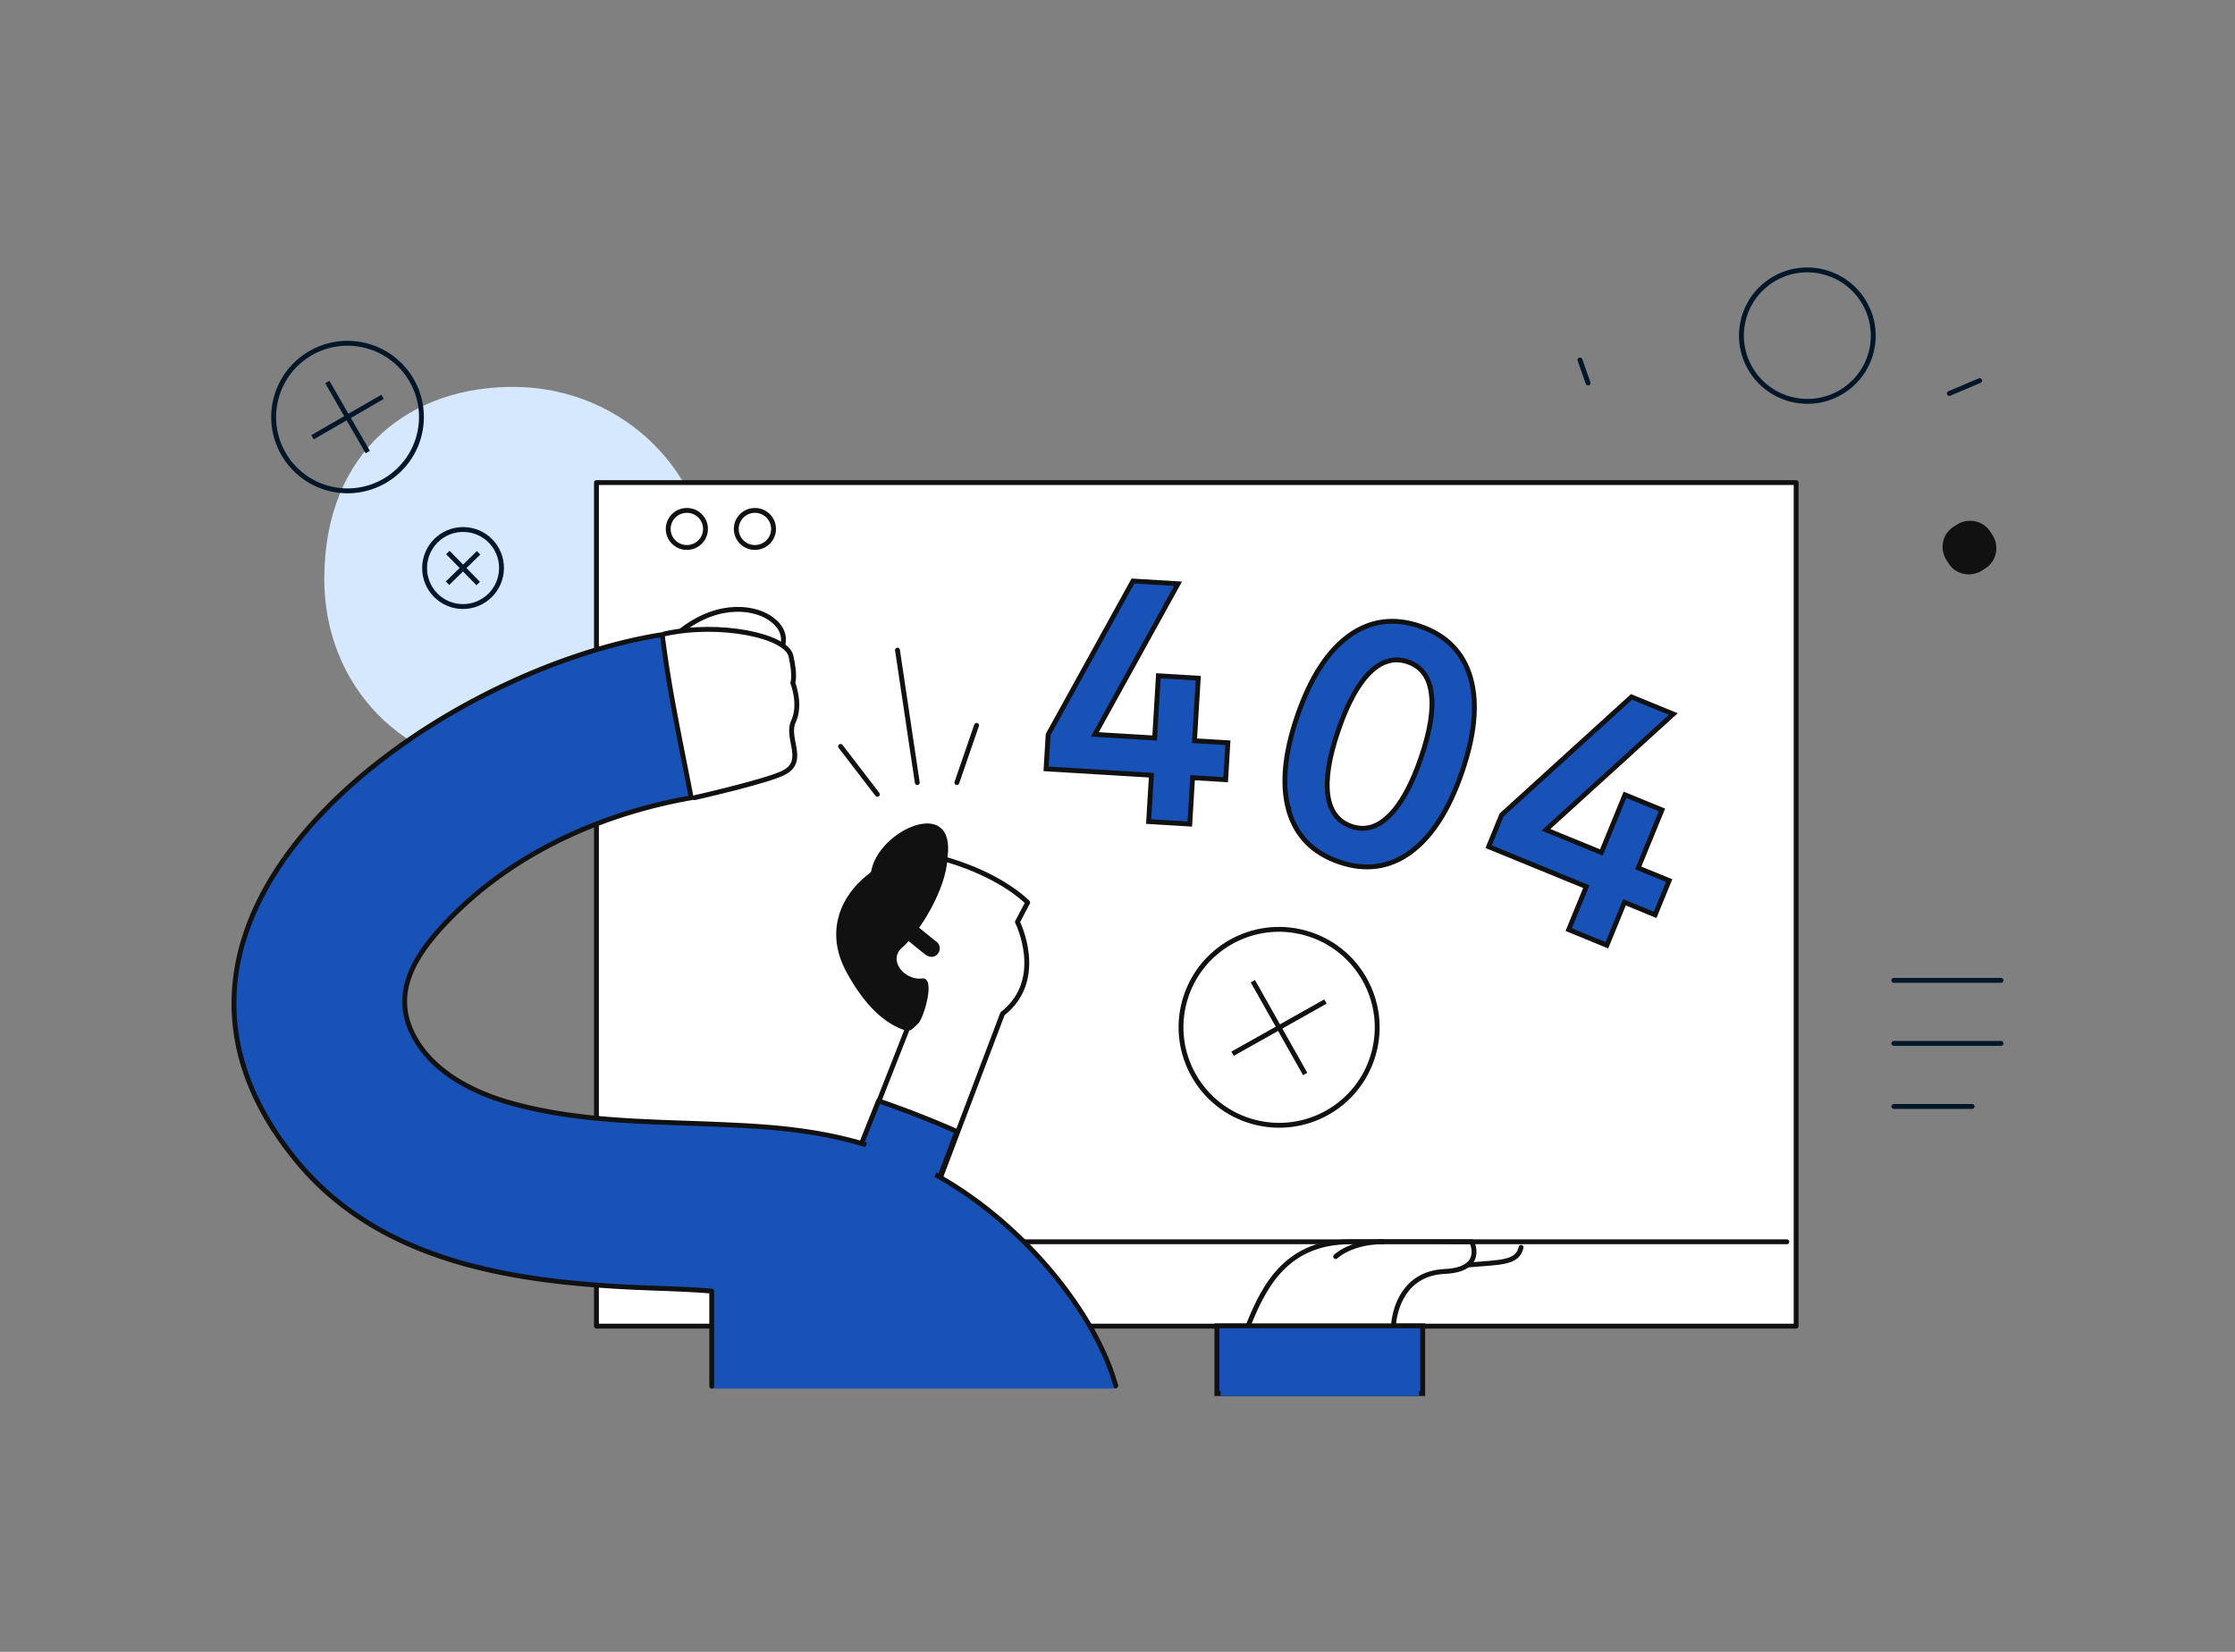 <svg xmlns="http://www.w3.org/2000/svg" width="460" height="340" fill="none"><rect width="100%" height="100%" fill="#808080" stroke="none"/><path fill="#d5e8fd" d="M146.08 119.192c0 21.853-17.749 39.789-39.668 39.548-23.471-.242-39.668-17.695-39.668-39.548 0-26.59 18.04-39.934 39.668-39.547 21.919.387 39.668 17.695 39.668 39.547Z"/><path fill="#ffffff" stroke="#111111" stroke-linecap="round" stroke-linejoin="round" stroke-miterlimit="10" d="M369.674 99.331H122.759V272.96h246.915V99.331Z"/><path stroke="#111111" stroke-linecap="round" stroke-linejoin="round" stroke-miterlimit="10" d="M141.367 112.688c2.119 0 3.837-1.709 3.837-3.816 0-2.108-1.718-3.816-3.837-3.816s-3.837 1.708-3.837 3.816c0 2.107 1.718 3.816 3.837 3.816Zm14.006 0c2.12 0 3.838-1.709 3.838-3.816 0-2.108-1.718-3.816-3.838-3.816-2.119 0-3.837 1.708-3.837 3.816 0 2.107 1.718 3.816 3.837 3.816Zm52.569 142.909h159.814"/><path stroke="#001729" stroke-linecap="round" stroke-linejoin="round" stroke-miterlimit="10" d="M389.779 201.79h22.063m-22.063 12.976h22.063m-22.063 12.976h16.116"/><path fill="#ffffff" stroke="#111111" stroke-linecap="round" stroke-linejoin="round" stroke-miterlimit="10" d="M174.681 199.884c3.645 6.678 7.674 10.494 12.087 11.829l-11.703 29.765 15.732 8.204 15.54-41.022c9.017-7.059 3.069-18.889 3.069-18.889l2.111-4.006s-4.988-5.343-16.5-8.777c-11.127-3.816-28.394 8.204-20.336 22.896Z"/><path fill="#111111" d="M185.806 194.924c3.262-2.862 9.018-11.83 9.209-18.508 1.727-12.784-14.389-5.533-15.732 3.053-3.816 3.795-6.906 7.219-6.906 14.691.718 2.142 1.289 3.901 2.302 5.915 3.645 7.06 8.058 10.685 12.662 12.02.576-.381 1.151-.954 1.727-1.526 1.151-1.336 3.645-9.731.576-9.158-3.454.381-7.099-3.816-3.838-6.487Z"/><path fill="#1952b6" stroke="#111111" stroke-linecap="round" stroke-linejoin="round" stroke-miterlimit="10" d="m180.824 226.596-5.947 14.882 15.732 8.205 6.331-16.791a201.825 201.825 0 0 0-16.116-6.296Z"/><path fill="#111111" d="M192.911 193.97c-1.726-1.336-3.261-2.671-4.988-4.007-.767-.572-1.727-.763-2.494 0-.576.572-.767 1.908 0 2.48 1.727 1.336 3.262 2.672 4.988 4.007.768.573 1.727.763 2.494 0 .576-.572.768-1.717 0-2.48Z"/><path fill="#1952b6" d="M229.837 285.81h-83.35v-20.064c-3.967-.317-7.935-.464-11.902-.61-27.052-.954-56.405-4.579-74.248-27.093-40.672-50.944 29.738-100.17 75.974-107.42 1.343 11.257 3.838 22.514 5.948 33.581-19.377 3.434-37.987 12.02-51.417 26.711-5.372 5.915-9.784 12.975-6.331 20.988 3.645 8.396 12.662 12.975 21.104 15.264 14.581 4.007 29.737 3.625 44.894 4.389 8.633.381 17.075 1.144 25.516 3.434a78.343 78.343 0 0 1 17.482 7.35c17.731 10.139 32.305 28.903 36.33 43.47Z"/><path stroke="#111111" stroke-linecap="round" stroke-linejoin="round" stroke-miterlimit="10" d="M229.645 285.235c-4.025-14.567-18.407-32.756-36.138-42.895a78.343 78.343 0 0 0-17.482-7.35c-8.441-2.29-16.883-3.053-25.516-3.434-15.157-.764-30.313-.382-44.894-4.389-8.442-2.289-17.459-6.868-21.104-15.264-3.453-8.013.96-15.073 6.331-20.988 13.43-14.691 32.04-23.277 51.417-26.711-2.11-11.067-4.605-22.324-5.948-33.581-46.236 7.25-116.647 56.476-75.974 107.42 17.843 22.514 47.196 26.139 74.248 27.093 3.967.146 7.935.293 11.902.61v19.584"/><path fill="#1952b6" d="m176.361 240.402 3.338-8.246 14.295 5.54-2.844 7.804-14.789-5.098Z"/><path fill="#ffffff" d="M140.149 129.861c8.058-6.297 15.732-4.77 18.801-2.29 3.262 2.48 2.111 5.342 2.111 5.342"/><path stroke="#111111" stroke-linecap="round" stroke-linejoin="round" stroke-miterlimit="10" d="M140.149 129.861c8.058-6.297 15.732-4.77 18.801-2.29 3.262 2.48 2.111 5.342 2.111 5.342"/><path fill="#ffffff" d="M136.782 130.464c11.32-2.481 25.047.349 26.006 4.547.959 4.197.384 5.533.384 5.533s1.727 4.388.192 7.822c-1.727 3.435 2.494 8.014-1.727 10.494-2.686 1.718-18.721 5.337-18.721 5.337"/><path stroke="#111111" stroke-linecap="round" stroke-linejoin="round" stroke-miterlimit="10" d="M136.782 130.464c11.32-2.481 25.047.349 26.006 4.547.959 4.197.384 5.533.384 5.533s1.727 4.388.192 7.822c-1.727 3.435 2.494 8.014-1.727 10.494-2.686 1.718-18.721 5.337-18.721 5.337"/><path fill="#ffffff" d="M256.865 272.961c3.453-8.776 8.25-17.362 21.104-17.362 7.213 0 17.671.381 25.298.526h10.125s1.125 5.063-10.919 3.898c-.84.871-2.387 1.557-5.127 1.681-8.441.382-10.36 7.823-10.552 11.257"/><path stroke="#111111" stroke-linecap="round" stroke-linejoin="round" stroke-miterlimit="10" d="M256.865 272.961c3.453-8.776 8.25-17.362 21.104-17.362h24.941s2.878 5.724-5.564 6.105c-8.441.382-10.36 7.823-10.552 11.257"/><path stroke="#111111" stroke-linecap="round" stroke-linejoin="round" stroke-miterlimit="10" d="M302.139 260.366c6.907-.572 10.168-.381 10.936-3.625"/><path fill="#1952b6" stroke="#111111" d="M250.46 272.893h42.359v13.95H250.46v-13.95Z"/><path fill="#1952b6" d="M251.208 287.343v-7.475h40.872v7.475h-40.872Z"/><path stroke="#111111" stroke-linecap="round" stroke-linejoin="round" stroke-miterlimit="10" d="M284.685 255.597c-6.715 0-9.785 3.052-9.785 3.052m-86.109-97.572-4.074-27.265m-4.13 29.694-7.585-9.877m23.938 7.448 4.055-11.775"/><path fill="#001729" fill-rule="evenodd" d="M102.72 116.99c-.049 4.104-3.41 7.396-7.505 7.356-4.094-.041-7.377-3.398-7.328-7.503.05-4.104 3.41-7.396 7.505-7.355 4.095.04 7.377 3.398 7.328 7.502Zm1 .01c-.055 4.655-3.868 8.391-8.516 8.346-4.649-.046-8.372-3.857-8.317-8.512.056-4.656 3.869-8.392 8.517-8.346 4.648.046 8.371 3.857 8.316 8.512Zm-11.26 3.403 2.835-2.779 2.77 2.834.715-.699-2.77-2.835 2.837-2.78-.7-.714-2.835 2.779-2.769-2.834-.716.699 2.77 2.836-2.837 2.779.7.714Z" clip-rule="evenodd"/><path fill="#1952b6" stroke="#111111" d="m323.057 190.884-.19.463.463.189 6.927 2.838.463.189.19-.462 3.433-8.382 5.846 2.394.463.19.189-.463 2.508-6.123.19-.463-.463-.19-5.908-2.42 4.7-11.474.19-.463-.463-.189-6.68-2.737-.463-.189-.189.463-4.675 11.412-11.41-4.673 25.627-23.292.585-.533-.732-.3-7.577-3.104-.292-.119-.234.212-26.406 23.998-.084.076-.043.105-2.444 5.969-.19.462.463.19 19.639 8.044-3.433 8.382Zm-28.492-48.303.001.004c.503 3.362-.183 7.844-2.126 13.481-1.942 5.636-4.167 9.601-6.643 11.96l-.002.002c-1.224 1.18-2.468 1.92-3.729 2.255-1.257.333-2.563.273-3.932-.199-1.38-.476-2.457-1.237-3.252-2.278-.798-1.045-1.331-2.398-1.579-4.084-.476-3.378.225-7.868 2.168-13.504 1.942-5.637 4.153-9.595 6.601-11.94 1.234-1.176 2.488-1.913 3.76-2.245 1.268-.33 2.586-.266 3.965.209 1.369.472 2.435 1.229 3.22 2.266.787 1.041 1.31 2.39 1.548 4.073Zm-29.348 24.128v.001c1.476 5.256 4.96 8.83 10.392 10.702 5.411 1.865 10.346 1.192 14.746-2.039h.001c4.381-3.233 7.873-8.726 10.518-16.4 2.644-7.674 3.275-14.143 1.808-19.367-1.475-5.256-4.948-8.827-10.359-10.691-5.432-1.872-10.378-1.204-14.778 2.027-4.374 3.212-7.863 8.695-10.508 16.369-2.645 7.674-3.278 14.153-1.82 19.398Zm-28.78 1.895-.03.499.499.03 7.472.451.499.03.03-.499.545-9.042 6.307.38.499.031.03-.5.398-6.605.03-.499-.499-.03-6.373-.384.746-12.378.031-.499-.5-.03-7.205-.434-.499-.03-.03.499-.743 12.311-12.308-.743 16.741-30.315.383-.693-.79-.048-8.173-.492-.315-.019-.153.276-17.251 31.235-.055.099-.006.113-.389 6.438-.03.499.499.03 21.185 1.277-.545 9.042Z"/><path fill="#111111" fill-rule="evenodd" d="M282.223 216.755c-2.923 10.456-13.781 16.562-24.255 13.634-10.474-2.928-16.592-13.779-13.669-24.235 2.923-10.457 13.781-16.562 24.255-13.635 10.474 2.928 16.592 13.78 13.669 24.236Zm.963.269c-3.072 10.989-14.483 17.404-25.487 14.328-11.004-3.076-17.435-14.478-14.363-25.468 3.072-10.989 14.483-17.404 25.487-14.328 11.005 3.077 17.435 14.479 14.363 25.468Zm-29.254.299 9.122-5.128 5.141 9.115.871-.491-5.14-9.114 9.121-5.128-.49-.872-9.122 5.129-5.141-9.116-.871.491 5.14 9.115-9.121 5.127.49.872Z" clip-rule="evenodd"/><path fill="#001729" fill-rule="evenodd" d="M85.738 89.645c-2.102 7.834-10.166 12.485-18.013 10.385-7.848-2.1-12.503-10.154-10.4-17.988 2.101-7.834 10.165-12.485 18.013-10.385 7.847 2.1 12.502 10.154 10.4 17.988Zm.966.259c-2.245 8.368-10.858 13.334-19.238 11.092-8.38-2.242-13.353-10.844-11.108-19.212 2.246-8.369 10.86-13.335 19.239-11.093 8.38 2.243 13.353 10.844 11.107 19.213Zm-22.138.532 6.782-3.91 3.915 6.773.866-.501-3.914-6.772 6.78-3.909-.499-.866-6.782 3.91-3.915-6.772-.866.5 3.915 6.772-6.781 3.91.5.865Z" clip-rule="evenodd"/><path stroke="#001729" stroke-linecap="round" stroke-linejoin="round" stroke-miterlimit="10" d="m325.181 74.079 1.665 4.748m80.602-.491-6.241 2.656"/><path fill="#111111" d="m408.279 117.199-.494.333c-2.416 1.392-5.567.643-6.939-1.906l-.335-.493c-1.398-2.411-.651-5.552 1.904-6.917l.494-.334c2.416-1.391 5.567-.642 6.939 1.907l.335.492c1.398 2.412.651 5.553-1.904 6.918Z"/><path stroke="#001729" d="M385.305 71.648c-1.411 7.334-8.518 12.134-15.878 10.719-7.359-1.416-12.179-8.51-10.768-15.844 1.411-7.334 8.518-12.134 15.878-10.718 7.359 1.416 12.179 8.51 10.768 15.843Z"/></svg>

